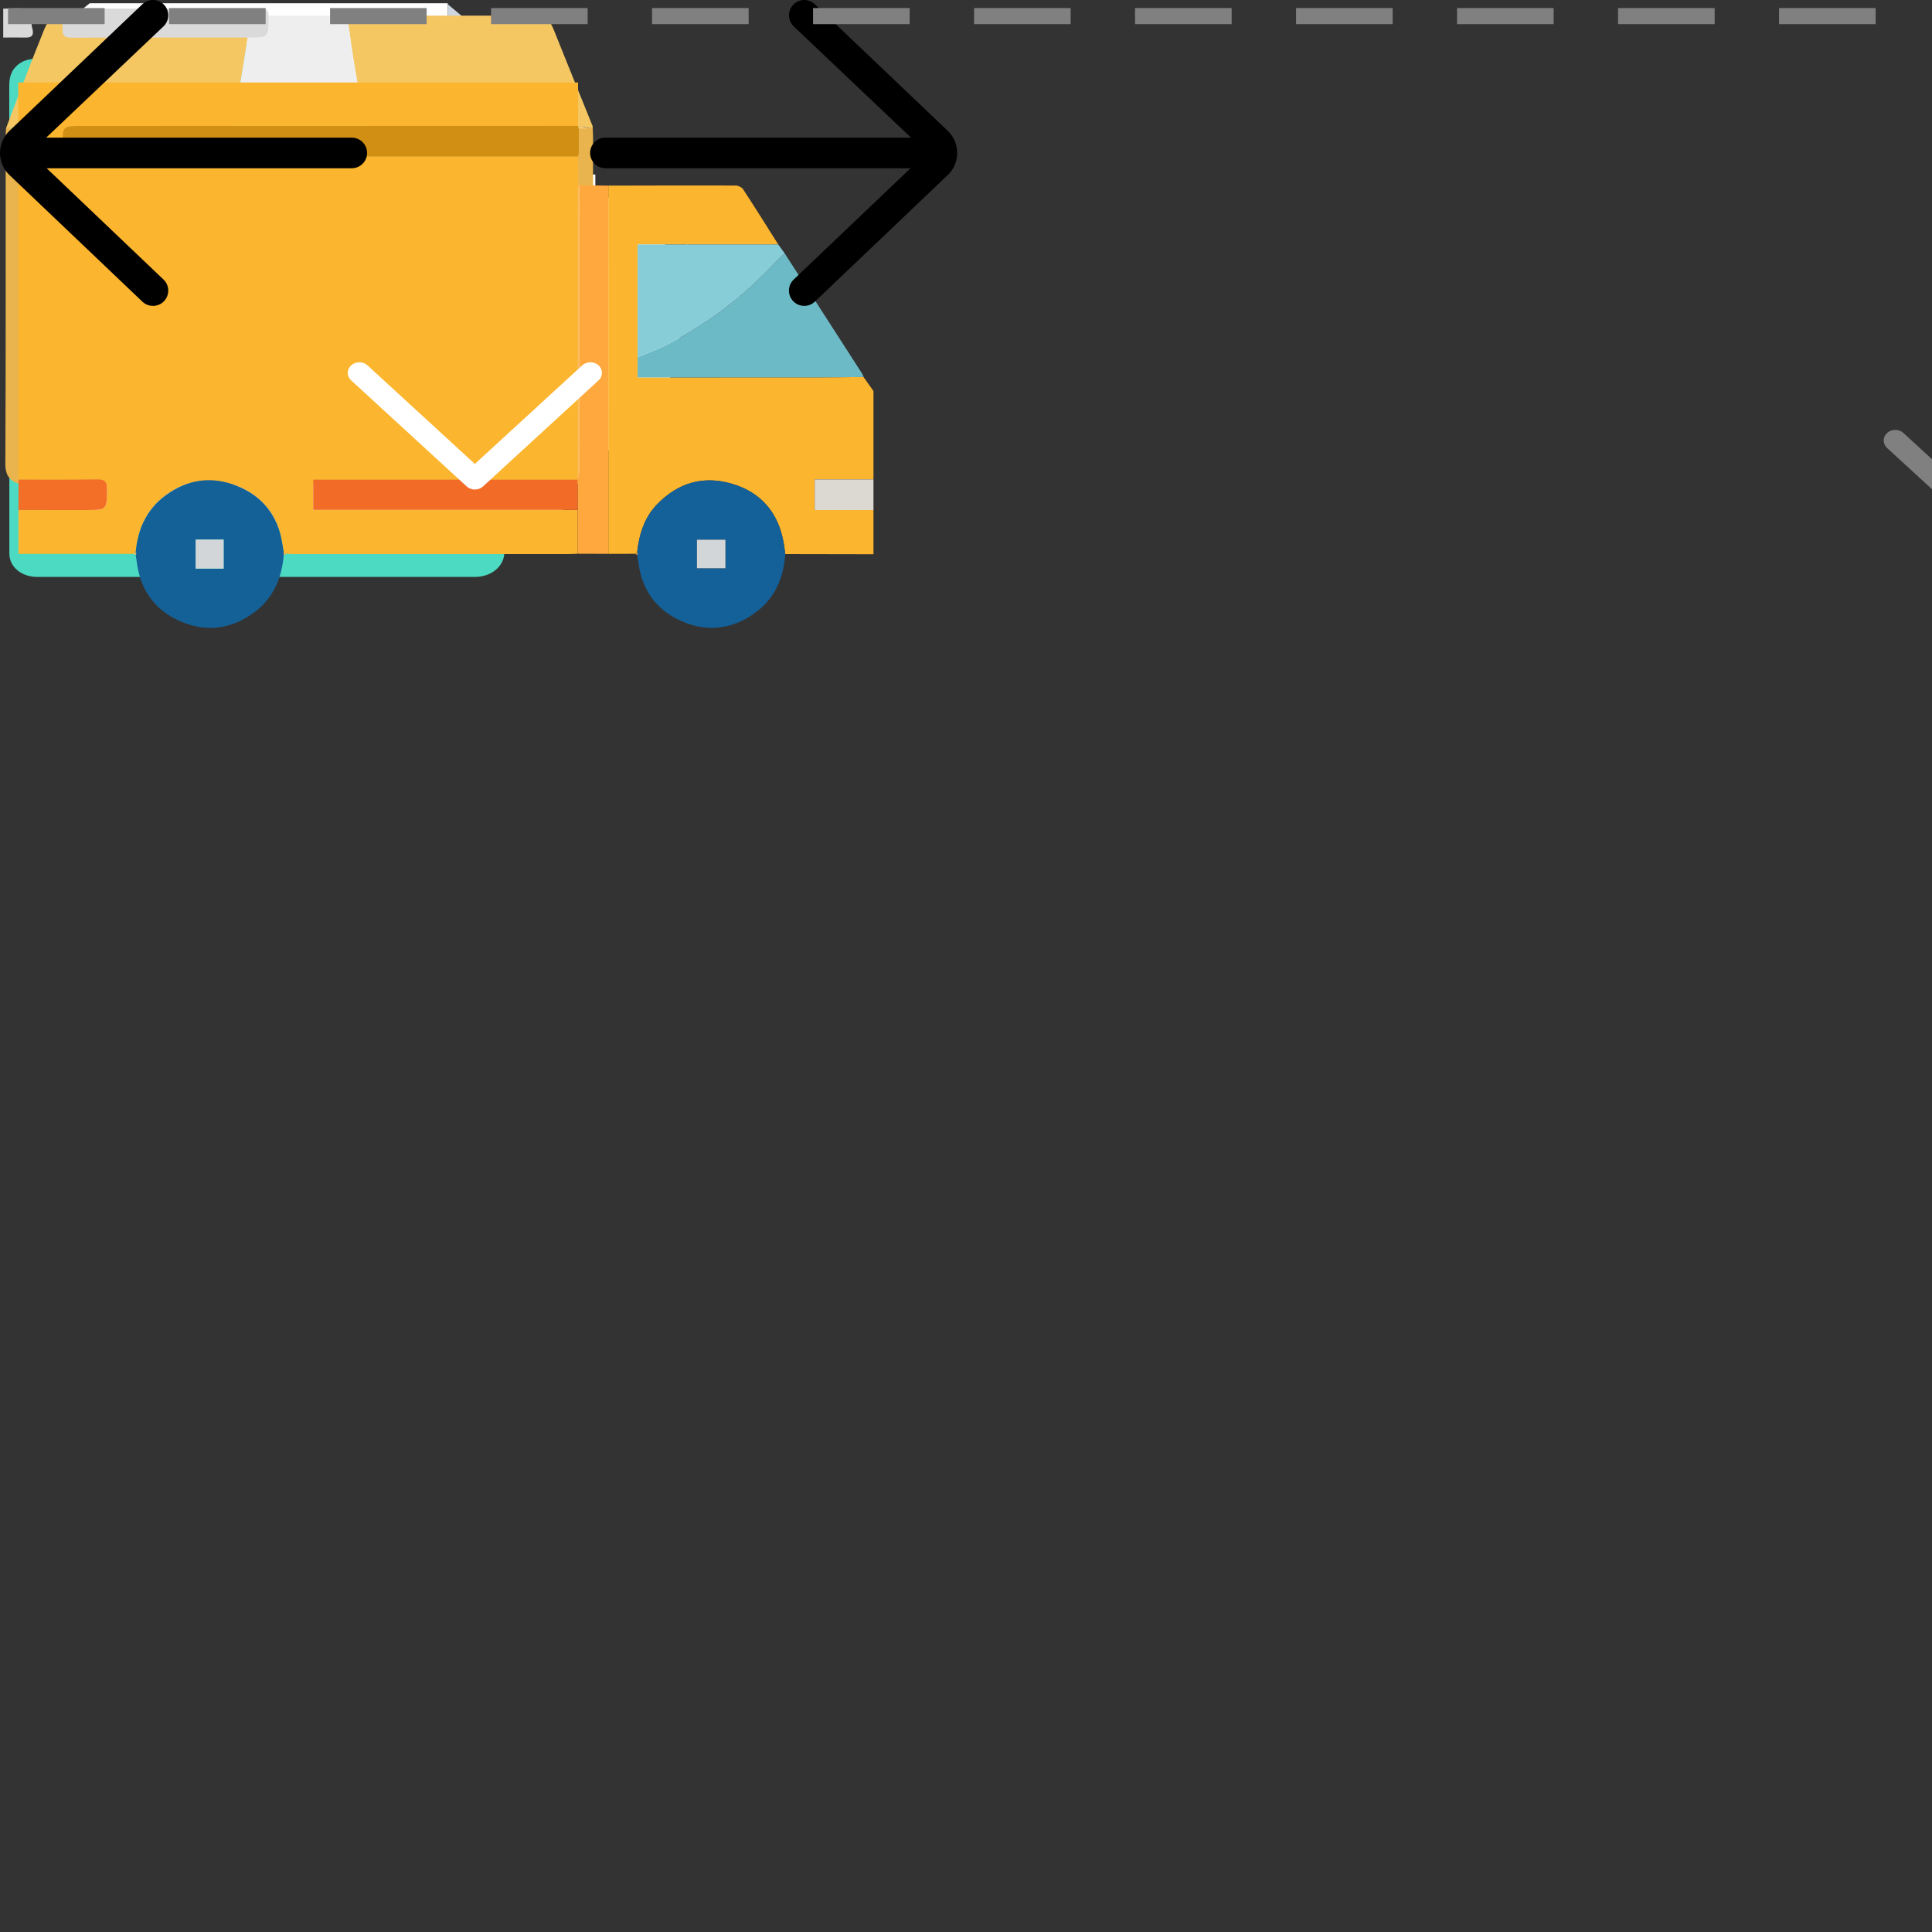 <svg xmlns="http://www.w3.org/2000/svg" viewBox="0 0 120 120">
    <rect x="0" y="0" width="120" height="120" fill="#333333" stroke="none"/>
    <g id='facebook'>
        <path fill-rule="evenodd" clip-rule="evenodd"
              d="M36.616 20.544H33.953V30.299V30.299H29.919V20.544H28V17.116H29.919V14.898C29.919 13.311 30.672 10.827 33.989 10.827L36.977 10.839V14.167H34.809C34.453 14.167 33.953 14.345 33.953 15.102V17.119H36.968L36.616 20.544Z"
              fill="white"/>
    </g>
    <g id='google'>
        <path fill-rule="evenodd" clip-rule="evenodd"
              d="M28.044 22.028L27.409 24.4L25.087 24.449C24.393 23.162 24 21.689 24 20.125C24 18.612 24.368 17.185 25.02 15.928H25.021L27.088 16.307L27.993 18.362C27.804 18.914 27.701 19.508 27.701 20.125C27.701 20.795 27.822 21.436 28.044 22.028Z"
              fill="white"/>
        <path fill-rule="evenodd" clip-rule="evenodd"
              d="M42.091 18.42C42.195 18.972 42.25 19.542 42.25 20.125C42.25 20.778 42.181 21.415 42.05 22.03C41.606 24.122 40.446 25.948 38.838 27.241L38.837 27.24L36.234 27.107L35.865 24.807C36.932 24.181 37.766 23.202 38.205 22.03H33.326V18.42H38.276H42.091Z"
              fill="white"/>
        <path fill-rule="evenodd" clip-rule="evenodd"
              d="M38.837 27.24L38.837 27.241C37.274 28.498 35.287 29.25 33.125 29.25C29.65 29.25 26.629 27.308 25.087 24.449L28.044 22.029C28.815 24.085 30.799 25.549 33.125 25.549C34.125 25.549 35.061 25.279 35.865 24.807L38.837 27.24Z"
              fill="white"/>
        <path fill-rule="evenodd" clip-rule="evenodd"
              d="M38.949 13.101L35.993 15.521C35.161 15.001 34.178 14.7 33.125 14.7C30.746 14.7 28.725 16.232 27.993 18.362L25.021 15.928H25.02C26.539 13 29.598 11 33.125 11C35.339 11 37.369 11.788 38.949 13.101Z"
              fill="white"/>
    </g>
    <g id='twitter'>
        <path fill-rule="evenodd" clip-rule="evenodd"
              d="M42.74 15.204C42.285 15.907 41.709 16.497 41.043 17C40.911 17.099 40.869 17.198 40.874 17.366C40.92 19.153 40.531 20.849 39.76 22.455C38.837 24.377 37.495 25.933 35.676 27.06C34.385 27.86 32.98 28.335 31.476 28.537C30.416 28.678 29.357 28.681 28.301 28.529C26.77 28.309 25.346 27.79 24.037 26.961C24.028 26.955 24.023 26.944 24 26.917C26.082 27.108 27.952 26.597 29.645 25.325C27.881 25.169 26.706 24.28 26.043 22.632C26.634 22.696 27.184 22.715 27.753 22.554C25.522 22 24.628 20.024 24.723 18.748C24.991 18.85 25.253 18.972 25.528 19.048C25.802 19.124 26.089 19.154 26.384 19.181C25.585 18.568 25.047 17.796 24.829 16.817C24.612 15.842 24.767 14.922 25.256 14.034C27.348 16.496 29.985 17.853 33.211 18.073C33.19 17.822 33.16 17.588 33.151 17.353C33.081 15.445 34.338 13.794 36.2 13.408C37.512 13.135 38.68 13.476 39.665 14.394C39.781 14.502 39.877 14.536 40.034 14.498C40.747 14.325 41.429 14.077 42.071 13.72C42.123 13.691 42.178 13.665 42.27 13.618C41.973 14.521 41.43 15.181 40.689 15.726C40.915 15.685 41.142 15.65 41.366 15.599C41.593 15.547 41.818 15.485 42.039 15.415C42.267 15.344 42.49 15.257 42.715 15.177C42.722 15.186 42.731 15.195 42.74 15.204Z"
              fill="white"/>
        <path fill-rule="evenodd" clip-rule="evenodd"
              d="M30.886 13.01C30.904 13.006 30.922 13.003 30.939 13C30.932 13.017 30.924 13.035 30.916 13.053C30.906 13.039 30.895 13.025 30.886 13.01Z"
              fill="#04A9F3"/>
    </g>
    <g id="couriers">
        <path fill-rule="evenodd" clip-rule="evenodd"
              d="M5.578 0.2C12.989 0.2 20.398 0.2 27.808 0.2C27.809 0.221 27.809 0.241 27.808 0.262C27.807 1.986 27.805 3.711 27.806 5.436C27.807 6.2 28.349 6.669 29.247 6.671C31.245 6.674 33.243 6.67 35.241 6.668C35.243 14.711 35.233 22.753 35.261 30.796C35.264 31.704 34.508 32.467 33.325 32.428C32.659 32.407 31.992 32.424 31.325 32.424C23.005 32.424 14.685 32.423 6.366 32.423C5.218 32.423 4.508 31.845 4.508 30.868C4.505 21.788 4.507 12.708 4.508 3.628C4.511 2.969 4.515 2.31 4.515 1.651C4.515 1.261 4.67 0.928 5.001 0.658C5.191 0.503 5.386 0.352 5.578 0.2ZM32.141 25.663C32.164 25.644 32.188 25.624 32.211 25.605C32.211 25.009 32.211 24.413 32.211 23.82C23.958 23.82 15.774 23.82 7.55 23.82C7.55 24.43 7.55 25.017 7.55 25.605C7.573 25.624 7.597 25.643 7.62 25.663C7.81 25.666 8.001 25.671 8.191 25.671C15.984 25.671 23.777 25.671 31.57 25.671C31.761 25.671 31.951 25.666 32.141 25.663ZM7.645 13.187C7.793 13.195 7.9 13.207 8.006 13.207C11.504 13.208 15.002 13.204 18.5 13.215C18.846 13.216 18.899 13.107 18.898 12.851C18.891 9.641 18.887 6.43 18.903 3.219C18.904 2.889 18.762 2.847 18.429 2.847C14.986 2.856 11.542 2.853 8.099 2.854C7.954 2.854 7.809 2.865 7.645 2.872C7.645 6.32 7.645 9.735 7.645 13.187ZM19.839 21.498C23.244 21.498 26.649 21.498 30.054 21.498C30.667 21.498 31.28 21.491 31.892 21.501C32.139 21.505 32.234 21.435 32.225 21.221C32.21 20.839 32.221 20.456 32.221 20.073C32.221 19.621 32.221 19.62 31.69 19.62C23.818 19.62 15.945 19.62 8.073 19.62C8.005 19.62 7.936 19.625 7.869 19.619C7.623 19.597 7.528 19.684 7.536 19.898C7.55 20.291 7.566 20.688 7.532 21.08C7.504 21.417 7.638 21.506 8.03 21.505C11.967 21.493 15.903 21.498 19.839 21.498ZM19.833 17.323C22.583 17.323 25.332 17.323 28.082 17.323C29.321 17.323 30.56 17.313 31.798 17.33C32.146 17.334 32.249 17.236 32.227 16.953C32.202 16.63 32.222 16.304 32.221 15.979C32.221 15.511 32.221 15.511 31.669 15.511C23.815 15.511 15.96 15.511 8.106 15.511C8.025 15.511 7.942 15.517 7.861 15.509C7.606 15.486 7.529 15.588 7.537 15.794C7.55 16.164 7.566 16.537 7.533 16.906C7.502 17.243 7.639 17.332 8.031 17.331C11.965 17.319 15.899 17.323 19.833 17.323ZM7.566 29.841C7.749 29.841 7.908 29.841 8.067 29.841C10.041 29.841 12.015 29.841 13.99 29.841C15.501 29.841 17.012 29.837 18.524 29.846C18.802 29.848 18.913 29.784 18.9 29.534C18.878 29.141 18.871 28.745 18.902 28.352C18.926 28.044 18.811 27.962 18.449 27.963C14.963 27.975 11.477 27.97 7.992 27.971C7.849 27.971 7.706 27.984 7.565 27.991C7.566 28.622 7.566 29.209 7.566 29.841ZM21.779 13.173C25.277 13.173 28.736 13.173 32.184 13.173C32.184 12.546 32.184 11.95 32.184 11.359C28.698 11.359 25.248 11.359 21.779 11.359C21.779 11.97 21.779 12.558 21.779 13.173Z"
              fill="white"/>
        <path fill-rule="evenodd" clip-rule="evenodd"
              d="M31.325 32.424C31.327 33.062 31.347 33.7 31.327 34.337C31.301 35.192 30.499 35.835 29.489 35.835C20.432 35.835 11.375 35.835 2.319 35.834C1.291 35.834 0.543 35.175 0.581 34.308C0.584 34.227 0.581 34.146 0.581 34.065C0.581 24.496 0.583 14.928 0.575 5.359C0.574 4.815 0.675 4.347 1.187 3.962C1.57 3.674 2.026 3.65 2.468 3.624C3.145 3.585 3.828 3.623 4.508 3.628C4.507 12.708 4.505 21.788 4.508 30.867C4.508 31.845 5.218 32.423 6.366 32.423C14.685 32.423 23.005 32.424 31.325 32.424Z"
              fill="#4CDAC3"/>
        <path fill-rule="evenodd" clip-rule="evenodd"
              d="M7.645 13.187C7.645 9.735 7.645 6.32 7.645 2.872C7.809 2.865 7.954 2.854 8.099 2.854C11.542 2.853 14.986 2.856 18.429 2.847C18.762 2.847 18.904 2.889 18.903 3.219C18.887 6.43 18.891 9.641 18.898 12.851C18.899 13.107 18.846 13.216 18.5 13.215C15.002 13.204 11.505 13.208 8.006 13.207C7.9 13.207 7.794 13.195 7.645 13.187Z"
              fill="#83DAFE"/>
        <path fill-rule="evenodd" clip-rule="evenodd"
              d="M19.839 21.498C15.903 21.498 11.967 21.493 8.03 21.505C7.638 21.506 7.504 21.417 7.532 21.08C7.566 20.688 7.55 20.291 7.536 19.897C7.528 19.684 7.623 19.597 7.869 19.619C7.936 19.625 8.005 19.62 8.073 19.62C15.945 19.62 23.818 19.62 31.69 19.62C32.221 19.62 32.221 19.621 32.221 20.073C32.221 20.456 32.21 20.839 32.225 21.221C32.233 21.435 32.138 21.505 31.892 21.501C31.28 21.491 30.667 21.498 30.054 21.498C26.649 21.498 23.244 21.498 19.839 21.498Z"
              fill="#CCD5DF"/>
        <path fill-rule="evenodd" clip-rule="evenodd"
              d="M7.55 25.605C7.55 25.017 7.55 24.43 7.55 23.82C15.774 23.82 23.958 23.82 32.211 23.82C32.211 24.413 32.211 25.009 32.212 25.605C32.188 25.624 32.165 25.643 32.141 25.663C31.951 25.666 31.761 25.671 31.57 25.671C23.777 25.671 15.985 25.671 8.191 25.671C8.001 25.671 7.811 25.666 7.62 25.663C7.597 25.644 7.573 25.624 7.55 25.605Z"
              fill="#ABB2B9"/>
        <path fill-rule="evenodd" clip-rule="evenodd"
              d="M19.833 17.323C15.899 17.323 11.965 17.319 8.031 17.331C7.64 17.332 7.502 17.244 7.533 16.906C7.566 16.537 7.55 16.164 7.537 15.794C7.529 15.588 7.606 15.486 7.861 15.509C7.942 15.517 8.025 15.511 8.106 15.511C15.961 15.511 23.815 15.511 31.669 15.511C32.221 15.511 32.221 15.511 32.221 15.979C32.222 16.304 32.202 16.63 32.227 16.953C32.249 17.236 32.146 17.334 31.798 17.33C30.56 17.313 29.321 17.323 28.082 17.323C25.332 17.323 22.583 17.323 19.833 17.323Z"
              fill="#CCD5DF"/>
        <path fill-rule="evenodd" clip-rule="evenodd"
              d="M27.808 0.262C28.321 0.691 28.838 1.116 29.347 1.548C30.624 2.634 31.903 3.718 33.169 4.813C33.872 5.421 34.551 6.05 35.241 6.669C33.244 6.67 31.246 6.674 29.247 6.671C28.349 6.669 27.807 6.201 27.806 5.436C27.805 3.711 27.807 1.987 27.808 0.262Z"
              fill="#CDD5DF"/>
        <path fill-rule="evenodd" clip-rule="evenodd"
              d="M7.566 29.841C7.566 29.209 7.566 28.622 7.566 27.99C7.706 27.984 7.849 27.971 7.992 27.971C11.478 27.97 14.963 27.974 18.449 27.963C18.812 27.961 18.927 28.044 18.902 28.352C18.871 28.744 18.879 29.14 18.9 29.534C18.914 29.784 18.802 29.847 18.524 29.846C17.013 29.836 15.501 29.841 13.99 29.841C12.016 29.841 10.041 29.841 8.067 29.841C7.908 29.841 7.749 29.841 7.566 29.841Z"
              fill="#ABB2B9"/>
        <path fill-rule="evenodd" clip-rule="evenodd"
              d="M21.779 13.173C21.779 12.558 21.779 11.97 21.779 11.359C25.248 11.359 28.699 11.359 32.184 11.359C32.184 11.95 32.184 12.546 32.184 13.173C28.736 13.173 25.277 13.173 21.779 13.173Z"
              fill="#FED05C"/>
        <path fill-rule="evenodd" clip-rule="evenodd"
              d="M7.55 25.605C7.634 25.677 7.718 25.749 7.803 25.82C7.718 25.748 7.634 25.677 7.55 25.605Z"
              fill="#B4BAC0"/>
        <path fill-rule="evenodd" clip-rule="evenodd"
              d="M32.141 25.82C32.226 25.748 32.31 25.676 32.394 25.605C32.309 25.676 32.225 25.748 32.141 25.82Z"
              fill="#B4BAC0"/>
    </g>
    <g id="parcel">
        <path fill-rule="evenodd" clip-rule="evenodd"
              d="M36.813 7.965C36.821 8.142 36.835 8.32 36.835 8.498C36.837 15.261 36.837 22.025 36.836 28.789C36.836 29.778 36.466 30.1 35.327 30.1C24.154 30.1 12.982 30.092 1.809 30.115C0.817 30.117 0.329 29.71 0.333 28.837C0.365 22.058 0.351 15.277 0.352 8.498C0.352 8.32 0.367 8.142 0.374 7.965C0.443 7.964 0.511 7.963 0.579 7.961C5.206 7.96 9.834 7.959 14.461 7.958C14.461 9.775 14.461 11.592 14.461 13.515C15.151 13.041 15.733 12.641 16.356 12.213C16.721 12.642 17.067 13.048 17.449 13.495C17.832 13.081 18.189 12.696 18.592 12.262C18.988 12.684 19.332 13.052 19.728 13.474C20.127 13.024 20.473 12.633 20.843 12.215C21.456 12.637 22.037 13.037 22.727 13.513C22.727 11.591 22.727 9.775 22.727 7.959C27.354 7.96 31.981 7.96 36.608 7.961C36.676 7.963 36.745 7.964 36.813 7.965ZM4.777 26.388C5.003 26.399 5.133 26.41 5.263 26.41C6.548 26.404 6.402 26.523 6.406 25.47C6.409 24.441 6.406 23.412 6.406 22.317C6.887 22.317 7.306 22.317 7.828 22.317C7.054 21.29 6.347 20.352 5.58 19.335C4.819 20.356 4.112 21.305 3.336 22.346C3.905 22.346 4.314 22.346 4.777 22.346C4.777 23.708 4.777 25.026 4.777 26.388ZM12.874 22.338C12.081 21.284 11.376 20.344 10.614 19.331C9.859 20.342 9.161 21.276 8.399 22.297C8.932 22.321 9.336 22.34 9.813 22.362C9.813 23.714 9.813 25.044 9.813 26.389C10.036 26.398 10.185 26.41 10.334 26.41C11.557 26.409 11.428 26.504 11.43 25.474C11.433 24.444 11.431 23.414 11.431 22.338C11.903 22.338 12.312 22.338 12.874 22.338ZM3.907 27.806C6.738 27.806 9.512 27.806 12.284 27.806C12.284 27.515 12.284 27.264 12.284 27.008C9.473 27.008 6.7 27.008 3.907 27.008C3.907 27.288 3.907 27.526 3.907 27.806Z"
              fill="#E9B44E"/>
        <path fill-rule="evenodd" clip-rule="evenodd"
              d="M36.813 7.965C36.745 7.964 36.677 7.962 36.608 7.961C36.45 7.929 36.291 7.869 36.132 7.869C31.66 7.865 27.187 7.867 22.714 7.869C22.672 7.715 22.616 7.562 22.589 7.405C22.372 6.163 22.152 4.921 21.952 3.677C21.808 2.778 21.694 1.875 21.566 0.975C25.365 0.973 29.163 0.971 32.962 0.971C33.855 0.971 34.111 1.145 34.398 1.86C35.194 3.849 36.003 5.834 36.804 7.821C36.822 7.864 36.81 7.917 36.813 7.965Z"
              fill="#F5C763"/>
        <path fill-rule="evenodd" clip-rule="evenodd"
              d="M0.579 7.961C0.511 7.963 0.443 7.964 0.375 7.965C0.842 6.735 1.305 5.504 1.778 4.275C2.089 3.469 2.411 2.665 2.733 1.862C3.009 1.174 3.344 0.971 4.191 0.971C8.001 0.972 11.811 0.973 15.621 0.975C15.587 1.146 15.546 1.317 15.519 1.489C15.359 2.482 15.206 3.476 15.043 4.469C14.857 5.603 14.664 6.736 14.473 7.869C10.001 7.868 5.528 7.865 1.055 7.869C0.896 7.869 0.738 7.929 0.579 7.961Z"
              fill="#F5C763"/>
        <path fill-rule="evenodd" clip-rule="evenodd"
              d="M14.473 7.869C14.664 6.736 14.857 5.603 15.043 4.469C15.206 3.476 15.359 2.482 15.518 1.489C15.546 1.317 15.587 1.146 15.621 0.975C17.603 0.975 19.585 0.975 21.566 0.975C21.694 1.876 21.808 2.778 21.952 3.677C22.152 4.921 22.373 6.163 22.589 7.406C22.616 7.562 22.672 7.715 22.714 7.869L22.683 7.857C19.957 7.857 17.23 7.857 14.504 7.857L14.473 7.869Z"
              fill="#EDEEED"/>
        <path fill-rule="evenodd" clip-rule="evenodd"
              d="M22.727 7.959C22.727 9.775 22.727 11.591 22.727 13.513C22.037 13.037 21.456 12.637 20.843 12.215C20.473 12.633 20.127 13.024 19.728 13.475C19.332 13.052 18.988 12.684 18.592 12.262C18.189 12.697 17.832 13.081 17.449 13.495C17.067 13.048 16.721 12.642 16.356 12.214C15.733 12.641 15.151 13.041 14.461 13.515C14.461 11.592 14.461 9.775 14.461 7.959C14.461 7.959 14.503 7.967 14.503 7.967C17.23 7.967 19.957 7.967 22.685 7.967L22.727 7.959Z"
              fill="#DAD7DC"/>
        <path fill-rule="evenodd" clip-rule="evenodd"
              d="M4.777 26.388C4.777 25.026 4.777 23.708 4.777 22.346C4.314 22.346 3.904 22.346 3.336 22.346C4.112 21.305 4.819 20.356 5.58 19.335C6.347 20.352 7.054 21.29 7.828 22.317C7.306 22.317 6.887 22.317 6.406 22.317C6.406 23.411 6.409 24.44 6.405 25.47C6.401 26.523 6.548 26.404 5.263 26.41C5.133 26.41 5.003 26.399 4.777 26.388Z"
              fill="#585B6C"/>
        <path fill-rule="evenodd" clip-rule="evenodd"
              d="M12.874 22.338C12.312 22.338 11.903 22.338 11.431 22.338C11.431 23.414 11.433 24.444 11.43 25.474C11.428 26.504 11.557 26.409 10.334 26.41C10.185 26.41 10.036 26.398 9.813 26.389C9.813 25.044 9.813 23.714 9.813 22.362C9.336 22.34 8.932 22.321 8.399 22.297C9.161 21.276 9.859 20.342 10.614 19.331C11.376 20.344 12.081 21.284 12.874 22.338Z"
              fill="#585B6C"/>
        <path fill-rule="evenodd" clip-rule="evenodd"
              d="M3.907 27.806C3.907 27.526 3.907 27.288 3.907 27.008C6.7 27.008 9.473 27.008 12.284 27.008C12.284 27.264 12.284 27.515 12.284 27.806C9.512 27.806 6.738 27.806 3.907 27.806Z"
              fill="#575B6D"/>
        <path fill-rule="evenodd" clip-rule="evenodd"
              d="M0.579 7.98C0.738 7.942 0.896 7.871 1.055 7.871C5.528 7.867 10.001 7.87 14.473 7.871L14.504 7.858C14.504 7.901 14.503 7.944 14.503 7.987C14.503 7.987 14.461 7.977 14.461 7.977C9.834 7.978 5.206 7.979 0.579 7.98Z"
              fill="#F2CC7D"/>
        <path fill-rule="evenodd" clip-rule="evenodd"
              d="M22.714 7.871C27.187 7.87 31.66 7.867 36.132 7.871C36.291 7.871 36.45 7.942 36.608 7.98C31.981 7.979 27.354 7.978 22.726 7.977L22.685 7.987C22.684 7.944 22.684 7.901 22.683 7.858L22.714 7.871Z"
              fill="#F2CC7D"/>
        <path fill-rule="evenodd" clip-rule="evenodd"
              d="M22.683 7.858C22.684 7.901 22.684 7.944 22.685 7.987C19.957 7.987 17.23 7.987 14.503 7.987C14.503 7.944 14.504 7.901 14.504 7.858C17.23 7.858 19.957 7.858 22.683 7.858Z"
              fill="#E2D8C8"/>
    </g>
    <g id="track">
        <path fill-rule="evenodd" clip-rule="evenodd"
              d="M53.638 23.418C53.843 23.709 54.048 24 54.253 24.291C54.253 26.121 54.253 27.951 54.253 29.78C53.035 29.78 51.817 29.78 50.603 29.78C50.603 30.474 50.603 31.045 50.603 31.681C51.841 31.681 53.047 31.681 54.253 31.681C54.253 32.596 54.253 33.511 54.253 34.426C52.427 34.422 50.602 34.419 48.776 34.416C48.745 34.19 48.718 33.963 48.679 33.738C48.353 31.845 47.272 30.571 45.438 30.04C43.672 29.529 42.108 29.988 40.82 31.317C40.009 32.153 39.696 33.199 39.572 34.321C39.54 34.347 39.509 34.372 39.478 34.397C38.914 34.399 38.349 34.4 37.785 34.402C37.785 26.777 37.784 19.153 37.784 11.528C40.421 11.523 43.058 11.513 45.696 11.522C45.854 11.523 46.076 11.633 46.16 11.762C46.9 12.894 47.616 14.041 48.339 15.183C45.432 15.183 42.525 15.183 39.604 15.183C39.604 17.581 39.604 19.881 39.604 22.181C39.604 22.593 39.604 23.005 39.604 23.442C39.86 23.442 40.052 23.442 40.244 23.442C43.672 23.442 47.1 23.444 50.529 23.441C51.565 23.44 52.602 23.426 53.638 23.418Z"
              fill="#FCB52F"/>
        <path fill-rule="evenodd" clip-rule="evenodd"
              d="M54.253 31.681C53.047 31.681 51.841 31.681 50.603 31.681C50.603 31.045 50.603 30.474 50.603 29.78C51.817 29.78 53.035 29.78 54.253 29.78C54.253 30.414 54.253 31.047 54.253 31.681Z"
              fill="#DCD9D3"/>
        <path fill-rule="evenodd" clip-rule="evenodd"
              d="M0.2 0.537C0.672 0.536 1.149 0.489 1.615 0.545C2.393 0.64 1.894 1.257 1.974 1.623C2.026 1.862 2.22 2.344 1.616 2.334C1.144 2.326 0.672 2.332 0.2 2.332C0.2 1.733 0.2 1.135 0.2 0.537Z"
              fill="#DADADA"/>
        <path fill-rule="evenodd" clip-rule="evenodd"
              d="M1.15 29.789C1.144 29.614 1.131 29.439 1.131 29.263C1.13 21.419 1.13 13.575 1.13 5.731C1.13 5.54 1.13 5.349 1.13 5.122C12.732 5.122 24.293 5.122 35.903 5.122C35.903 6.035 35.903 6.927 35.903 7.819C25.628 7.82 15.355 7.822 5.081 7.823C3.89 7.823 3.89 7.823 3.891 9.003C3.891 9.715 3.891 9.716 4.6 9.716C15.032 9.716 25.465 9.717 35.897 9.718C35.902 10.302 35.908 10.886 35.914 11.47C35.904 11.646 35.887 11.821 35.887 11.996C35.886 17.922 35.887 23.848 35.887 29.773L35.873 29.793C30.41 29.793 24.946 29.793 19.453 29.793C19.453 30.442 19.453 31.028 19.453 31.671C24.952 31.671 30.415 31.671 35.879 31.671C35.88 32.579 35.881 33.487 35.883 34.395C35.672 34.402 35.462 34.416 35.252 34.416C29.619 34.417 23.984 34.417 18.35 34.416C18.14 34.416 17.93 34.403 17.72 34.397C17.689 34.372 17.659 34.346 17.628 34.321C17.596 34.131 17.562 33.941 17.533 33.751C17.269 32.051 16.333 30.841 14.761 30.196C13.17 29.544 11.633 29.755 10.245 30.794C9.071 31.672 8.555 32.902 8.425 34.324C8.393 34.351 8.36 34.377 8.328 34.404C5.959 34.404 3.59 34.404 1.146 34.404C1.146 33.484 1.146 32.581 1.146 31.678C2.55 31.678 3.954 31.678 5.358 31.679C6.649 31.679 6.632 31.678 6.647 30.383C6.652 29.926 6.513 29.77 6.047 29.777C4.415 29.802 2.783 29.788 1.15 29.789Z"
              fill="#FCB52F"/>
        <path fill-rule="evenodd" clip-rule="evenodd"
              d="M8.425 34.324C8.555 32.902 9.071 31.672 10.245 30.794C11.633 29.755 13.17 29.544 14.761 30.196C16.333 30.841 17.269 32.051 17.532 33.751C17.562 33.941 17.596 34.131 17.628 34.321C17.612 34.354 17.613 34.386 17.629 34.418C17.51 35.883 16.996 37.15 15.775 38.047C14.371 39.079 12.824 39.282 11.239 38.605C9.698 37.948 8.766 36.743 8.517 35.055C8.486 34.846 8.454 34.638 8.423 34.429C8.424 34.394 8.424 34.359 8.425 34.324ZM13.889 35.317C13.889 34.678 13.889 34.091 13.889 33.51C13.287 33.51 12.73 33.51 12.153 33.51C12.153 34.123 12.153 34.708 12.153 35.317C12.745 35.317 13.301 35.317 13.889 35.317Z"
              fill="#146198"/>
        <path fill-rule="evenodd" clip-rule="evenodd"
              d="M39.571 34.321C39.696 33.199 40.009 32.153 40.82 31.317C42.108 29.988 43.672 29.529 45.438 30.04C47.272 30.571 48.353 31.845 48.679 33.738C48.718 33.963 48.744 34.19 48.776 34.416C48.67 35.903 48.128 37.175 46.894 38.072C45.508 39.079 43.975 39.276 42.412 38.616C40.856 37.959 39.911 36.749 39.666 35.042C39.636 34.834 39.602 34.626 39.57 34.418C39.587 34.386 39.587 34.354 39.571 34.321ZM45.057 33.522C44.425 33.522 43.858 33.522 43.288 33.522C43.288 34.134 43.288 34.706 43.288 35.298C43.892 35.298 44.471 35.298 45.057 35.298C45.057 34.684 45.057 34.114 45.057 33.522Z"
              fill="#146098"/>
        <path fill-rule="evenodd" clip-rule="evenodd"
              d="M35.897 9.718C25.464 9.717 15.032 9.716 4.6 9.716C3.891 9.716 3.891 9.715 3.891 9.004C3.89 7.823 3.89 7.824 5.08 7.823C15.354 7.822 25.628 7.82 35.902 7.819C35.919 7.889 35.936 7.959 35.952 8.029C35.952 8.524 35.952 9.02 35.952 9.515C35.934 9.583 35.915 9.65 35.897 9.718Z"
              fill="#D18F13"/>
        <path fill-rule="evenodd" clip-rule="evenodd"
              d="M53.638 23.418C52.602 23.426 51.565 23.44 50.528 23.441C47.1 23.444 43.672 23.442 40.244 23.442C40.052 23.442 39.86 23.442 39.603 23.442C39.603 23.005 39.603 22.593 39.603 22.181C40.136 21.963 40.684 21.776 41.198 21.521C43.856 20.205 46.179 18.439 48.191 16.26C48.361 16.076 48.558 15.915 48.742 15.744C50.349 18.237 51.955 20.73 53.56 23.225C53.597 23.282 53.613 23.353 53.638 23.418Z"
              fill="#6CBAC6"/>
        <path fill-rule="evenodd" clip-rule="evenodd"
              d="M35.883 34.395C35.881 33.487 35.88 32.579 35.879 31.671C35.877 31.045 35.875 30.419 35.872 29.793C35.872 29.793 35.887 29.773 35.887 29.774C35.92 29.573 35.983 29.373 35.983 29.172C35.988 23.285 35.987 17.397 35.987 11.509C36.586 11.515 37.185 11.522 37.784 11.528C37.784 19.153 37.784 26.777 37.785 34.401C37.151 34.399 36.517 34.397 35.883 34.395Z"
              fill="#FEA83D"/>
        <path fill-rule="evenodd" clip-rule="evenodd"
              d="M48.742 15.744C48.558 15.915 48.361 16.075 48.191 16.26C46.179 18.439 43.856 20.205 41.198 21.521C40.684 21.776 40.136 21.963 39.603 22.181C39.603 19.881 39.603 17.581 39.603 15.183C42.525 15.183 45.432 15.183 48.339 15.183C48.473 15.37 48.608 15.557 48.742 15.744Z"
              fill="#87CDD8"/>
        <path fill-rule="evenodd" clip-rule="evenodd"
              d="M10.319 0.535C12.271 0.535 14.223 0.545 16.175 0.526C16.573 0.522 16.682 0.646 16.68 1.036C16.676 2.333 16.691 2.333 15.388 2.333C11.748 2.333 8.108 2.324 4.468 2.344C3.998 2.346 3.871 2.215 3.881 1.752C3.908 0.535 3.886 0.535 5.097 0.535C6.838 0.535 8.579 0.535 10.319 0.535Z"
              fill="#DADADA"/>
        <path fill-rule="evenodd" clip-rule="evenodd"
              d="M1.15 29.789C2.782 29.788 4.415 29.802 6.047 29.777C6.513 29.77 6.652 29.926 6.646 30.383C6.631 31.678 6.649 31.679 5.358 31.679C3.954 31.678 2.55 31.678 1.145 31.678C1.147 31.048 1.148 30.419 1.15 29.789Z"
              fill="#F36E27"/>
        <path fill-rule="evenodd" clip-rule="evenodd"
              d="M36.018 11.509C36.018 17.397 36.019 23.285 36.013 29.172C36.012 29.373 35.931 29.573 35.887 29.774C35.886 23.848 35.886 17.922 35.887 11.996C35.887 11.821 35.91 11.646 35.922 11.47C35.96 11.474 35.992 11.487 36.018 11.509Z"
              fill="#FDBC5F"/>
        <path fill-rule="evenodd" clip-rule="evenodd"
              d="M8.459 34.324C8.458 34.368 8.457 34.412 8.457 34.456C8.41 34.457 8.368 34.446 8.327 34.425C8.371 34.391 8.415 34.358 8.459 34.324Z"
              fill="#FDBC5F"/>
        <path fill-rule="evenodd" clip-rule="evenodd"
              d="M17.632 34.453C17.611 34.409 17.611 34.365 17.631 34.321C17.67 34.355 17.709 34.39 17.748 34.424C17.712 34.445 17.674 34.455 17.632 34.453Z"
              fill="#FEA83D"/>
        <path fill-rule="evenodd" clip-rule="evenodd"
              d="M39.595 34.321C39.615 34.365 39.614 34.409 39.593 34.453C39.553 34.455 39.514 34.445 39.478 34.424C39.517 34.389 39.556 34.355 39.595 34.321Z"
              fill="#FEA83D"/>
        <path fill-rule="evenodd" clip-rule="evenodd"
              d="M35.872 29.793C35.875 30.419 35.877 31.045 35.879 31.671C30.415 31.671 24.951 31.671 19.453 31.671C19.453 31.028 19.453 30.442 19.453 29.793C24.946 29.793 30.409 29.793 35.872 29.793Z"
              fill="#F36C27"/>
        <path fill-rule="evenodd" clip-rule="evenodd"
              d="M13.89 35.317C13.301 35.317 12.745 35.317 12.153 35.317C12.153 34.708 12.153 34.123 12.153 33.51C12.73 33.51 13.287 33.51 13.89 33.51C13.89 34.091 13.89 34.678 13.89 35.317Z"
              fill="#D3D6D8"/>
        <path fill-rule="evenodd" clip-rule="evenodd"
              d="M45.058 33.522C45.058 34.114 45.058 34.684 45.058 35.297C44.471 35.297 43.892 35.297 43.288 35.297C43.288 34.706 43.288 34.134 43.288 33.522C43.858 33.522 44.425 33.522 45.058 33.522Z"
              fill="#D3D6D8"/>
    </g>
    <g id="arroyDown">
        <path fill-rule="evenodd" clip-rule="evenodd"
              d="M21.81 22.693C22.09 22.436 22.545 22.436 22.825 22.693L29.494 28.816L36.164 22.693C36.444 22.436 36.899 22.436 37.179 22.693C37.459 22.95 37.459 23.367 37.179 23.625L30.002 30.213C29.867 30.337 29.685 30.406 29.494 30.406C29.304 30.406 29.122 30.337 28.987 30.213L21.81 23.625C21.53 23.367 21.53 22.95 21.81 22.693Z"
              fill="white"/>
    </g>
    <g id="arrayRight">
        <path fill-rule="evenodd" clip-rule="evenodd"
              d="M50.608 0.262C50.229 -0.1 49.627 -0.085 49.266 0.295C48.904 0.675 48.919 1.276 49.298 1.638L56.586 8.55H37.603C37.079 8.55 36.653 8.975 36.653 9.5C36.653 10.024 37.079 10.45 37.603 10.45H56.555L49.298 17.362C48.918 17.724 48.904 18.325 49.266 18.705C49.452 18.901 49.703 19 49.953 19C50.189 19 50.425 18.913 50.608 18.738L58.897 10.843C59.256 10.485 59.453 10.008 59.453 9.5C59.453 8.992 59.256 8.515 58.88 8.14L50.608 0.262Z"
              fill="black"/>
    </g>
    <g id="arrayLeft">
        <path fill-rule="evenodd" clip-rule="evenodd"
              d="M8.845 0.262C9.225 -0.099 9.826 -0.085 10.188 0.295C10.55 0.675 10.535 1.276 10.155 1.638L2.868 8.55H21.85C22.375 8.55 22.8 8.976 22.8 9.5C22.8 10.024 22.375 10.45 21.85 10.45H2.898L10.155 17.362C10.535 17.724 10.55 18.326 10.188 18.706C10.001 18.901 9.751 19 9.5 19C9.265 19 9.029 18.913 8.845 18.738L0.557 10.843C0.198 10.485 0 10.008 0 9.5C0 8.992 0.198 8.515 0.573 8.14L8.845 0.262Z"
              fill="black"/>
    </g>
    <g id="greyArray">
        <path d="M1 1H124.5" stroke="#808080" stroke-linecap="square" stroke-dasharray="5"/>
        <path d="M124.5 1V26.7" stroke="#808080" stroke-linecap="square" stroke-dasharray="5"/>
        <path fill-rule="evenodd" clip-rule="evenodd" d="M117.21 26.893C117.49 26.636 117.945 26.636 118.225 26.893L124.894 33.016L131.564 26.893C131.844 26.636 132.299 26.636 132.579 26.893C132.859 27.15 132.859 27.567 132.579 27.825L125.402 34.413C125.267 34.537 125.085 34.606 124.894 34.606C124.704 34.606 124.521 34.537 124.387 34.413L117.21 27.825C116.93 27.567 116.93 27.15 117.21 26.893Z" fill="#808080"/>
    </g>
</svg>
